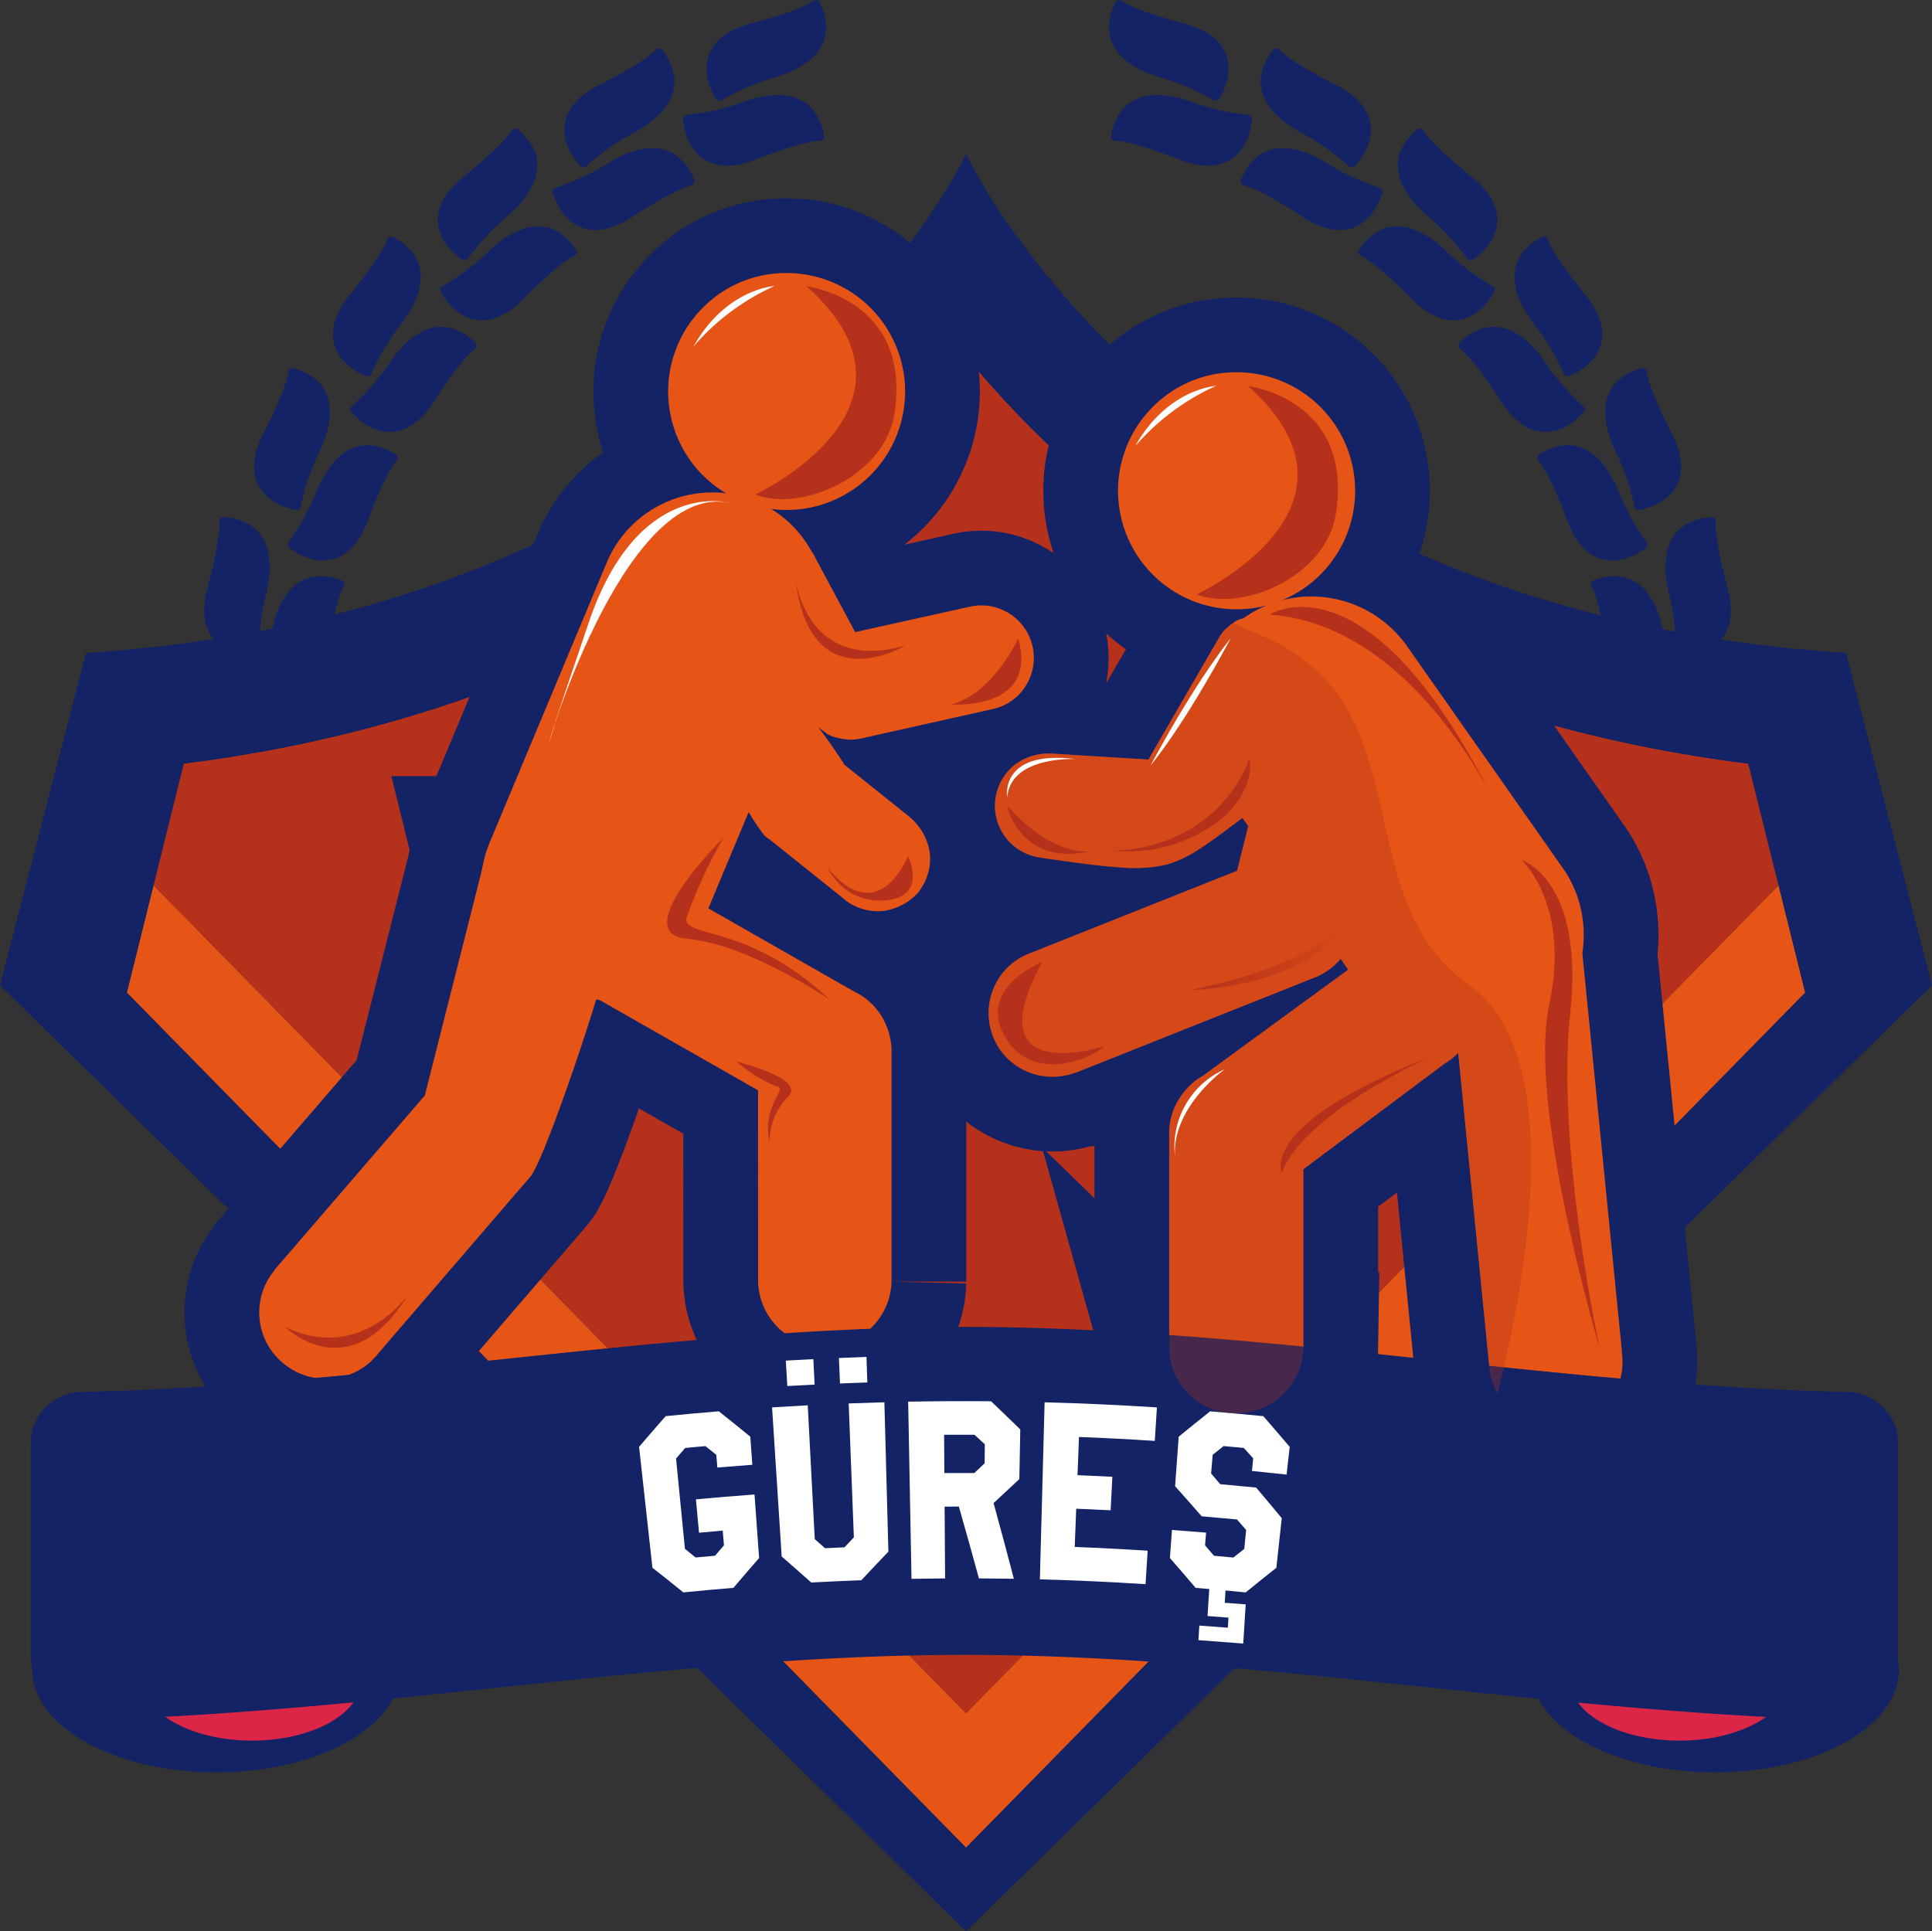 <svg xmlns="http://www.w3.org/2000/svg" xmlns:xlink="http://www.w3.org/1999/xlink" width="181" height="180.95" viewBox="0 0 181 180.95">
  <rect x="0" y="0" width="181" height="180.95" fill="#333333" stroke="none"/>
  <defs>
    <clipPath id="clip-path">
      <path id="Path_424" data-name="Path 424" d="M8377.567,2528.948v-.224L8373.9,2491.8a1.035,1.035,0,0,0-.037-.337,11.08,11.08,0,0,0-.075-3.845,10.613,10.613,0,0,0-1.759-4.145l-14.569-20.753a10.918,10.918,0,0,0-11.843-4.294,11.1,11.1,0,0,0-4.175-21.4,10.921,10.921,0,0,0-7.823,3.248,10.788,10.788,0,1,1,8.438,19.85,1.63,1.63,0,0,0-.689.237,6.085,6.085,0,0,0-.786.6,3.467,3.467,0,0,0-.6.672l-.075.108-6.7,11.574-9.093-.56,0,.005a5.2,5.2,0,0,0-3.369,1.008,4.894,4.894,0,0,0,2.335,8.732l.022,0,.15.037c2.471.337,5.015.747,7.486.9a13.639,13.639,0,0,0,4.268-.3,11.406,11.406,0,0,0,2.957-1.419c1.378-.892,2.719-1.931,4.059-2.933l.544.773-1.048,4.181-19.314,7.692a2.287,2.287,0,0,0-.449.186,5.844,5.844,0,0,0-3.031,3.1,5.949,5.949,0,0,0-.148,4.329,2.533,2.533,0,0,0,.187.485,5.843,5.843,0,0,0,3.106,3.024,6,6,0,0,0,4.343.15,2.107,2.107,0,0,0,.449-.15l21.935-8.737c.034,0,.071-.037.109-.037a6.08,6.08,0,0,0,2.245-1.494,2.1,2.1,0,0,0,.263-.3l.715,1.015-13.587,9.927a6.237,6.237,0,0,0-2.246,2.165,5.99,5.99,0,0,0-.936,3.247v20.05a6.228,6.228,0,0,0,1.834,4.405l0-.007a6.33,6.33,0,0,0,10.744-4.437V2511.7l13.177-9.857a6.262,6.262,0,0,0,1.319-1.062l2.948,29.775a1.875,1.875,0,0,0,.074.448,6.377,6.377,0,0,0,2.434,3.771,6.278,6.278,0,0,0,8.723-1.344A6.054,6.054,0,0,0,8377.567,2528.948Z" fill="none" clip-rule="evenodd"/>
    </clipPath>
    <linearGradient id="linear-gradient" y1="0.5" x2="1" y2="0.5" gradientUnits="objectBoundingBox">
      <stop offset="0" stop-color="#b5311b"/>
      <stop offset="1" stop-color="#b5311b" stop-opacity="0"/>
    </linearGradient>
  </defs>
  <g id="gures" transform="translate(-2524.152 300.674)">
    <g id="Group_3388" data-name="Group 3388" transform="translate(-5701.464 -2702.821)">
      <g id="Group_3095" data-name="Group 3095">
        <path id="Path_10858" data-name="Path 10858" d="M8320.519,2542.405a.388.388,0,0,1,.43-.339l.015,0a22.71,22.71,0,0,0,5.729-.12c3.285-.364,6.521.562,6.407,4.75a.382.382,0,0,1-.394.372.321.321,0,0,1-.055-.006c-.665-.119-2.318-.189-6.277.447C8321.793,2548.245,8320.15,2545.561,8320.519,2542.405Z" fill="#142266"/>
        <path id="Path_10859" data-name="Path 10859" d="M8316.938,2541.885a.386.386,0,0,0,.489.241l.011,0a22.689,22.689,0,0,1,5.632-1.056c3.291-.317,6.269-1.884,5.3-5.962a.384.384,0,0,0-.464-.282.4.4,0,0,0-.051.016c-.627.254-2.23.66-6.236.849C8316.993,2535.905,8315.934,2538.871,8316.938,2541.885Z" fill="#142266"/>
      </g>
      <g id="Group_3096" data-name="Group 3096">
        <path id="Path_10860" data-name="Path 10860" d="M8334.468,2540.045a.387.387,0,0,1,.35-.42h.016a22.787,22.787,0,0,0,5.579-1.308c3.138-1.039,6.5-.807,7.256,3.314a.384.384,0,0,1-.309.446.463.463,0,0,1-.055.006c-.675.021-2.307.3-6.048,1.741C8336.931,2545.487,8334.767,2543.207,8334.468,2540.045Z" fill="#142266"/>
        <path id="Path_10861" data-name="Path 10861" d="M8330.861,2540.278a.386.386,0,0,0,.528.137l.014-.008a22.76,22.76,0,0,1,5.289-2.2c3.152-.993,5.739-3.146,3.944-6.933a.382.382,0,0,0-.512-.181.449.449,0,0,0-.047.027c-.561.378-2.044,1.109-5.923,2.127C8329.671,2534.42,8329.252,2537.539,8330.861,2540.278Z" fill="#142266"/>
      </g>
      <g id="Group_3097" data-name="Group 3097">
        <path id="Path_10862" data-name="Path 10862" d="M8347.625,2534.835a.386.386,0,0,1,.254-.484l.015,0a22.768,22.768,0,0,0,5.186-2.439c2.854-1.669,6.186-2.14,7.786,1.733a.384.384,0,0,1-.21.5.458.458,0,0,1-.052.017c-.655.161-2.193.77-5.553,2.96C8351.172,2539.65,8348.572,2537.865,8347.625,2534.835Z" fill="#142266"/>
        <path id="Path_10863" data-name="Path 10863" d="M8344.144,2535.815a.388.388,0,0,0,.547.023l.011-.011a22.694,22.694,0,0,1,4.716-3.255c2.877-1.627,4.96-4.271,2.417-7.6a.383.383,0,0,0-.537-.071.517.517,0,0,0-.041.036c-.469.486-1.769,1.51-5.351,3.312C8341.763,2530.332,8342,2533.469,8344.144,2535.815Z" fill="#142266"/>
      </g>
      <g id="Group_3098" data-name="Group 3098">
        <path id="Path_10864" data-name="Path 10864" d="M8359.413,2527a.386.386,0,0,1,.147-.526l.015-.007a22.751,22.751,0,0,0,4.563-3.464c2.444-2.226,5.605-3.379,7.977.076a.381.381,0,0,1-.1.532.324.324,0,0,1-.048.028c-.607.294-1.985,1.21-4.815,4.05C8363.878,2530.977,8360.972,2529.771,8359.413,2527Z" fill="#142266"/>
        <path id="Path_10865" data-name="Path 10865" d="M8356.212,2528.685a.387.387,0,0,0,.539-.088l.008-.012a22.727,22.727,0,0,1,3.937-4.164c2.476-2.19,3.964-5.209.783-7.938a.381.381,0,0,0-.539.042.3.3,0,0,0-.033.045c-.358.573-1.417,1.844-4.546,4.352C8352.742,2523.817,8353.628,2526.837,8356.212,2528.685Z" fill="#142266"/>
      </g>
      <g id="Group_3099" data-name="Group 3099">
        <path id="Path_10866" data-name="Path 10866" d="M8369.312,2516.893a.387.387,0,0,1,.035-.545l.013-.01A22.746,22.746,0,0,0,8373.1,2512c1.929-2.685,4.781-4.47,7.818-1.584a.382.382,0,0,1,.012.543.3.3,0,0,1-.04.036c-.532.414-1.691,1.6-3.868,4.963C8374.506,2519.85,8371.412,2519.276,8369.312,2516.893Z" fill="#142266"/>
        <path id="Path_10867" data-name="Path 10867" d="M8366.531,2519.2a.385.385,0,0,0,.508-.2l.006-.014a22.785,22.785,0,0,1,2.984-4.891c1.967-2.657,2.795-5.919-.883-7.928a.383.383,0,0,0-.521.153c-.008.015-.016.031-.022.047-.23.635-1,2.1-3.542,5.2C8362.125,2515.162,8363.615,2517.932,8366.531,2519.2Z" fill="#142266"/>
      </g>
      <g id="Group_3100" data-name="Group 3100">
        <path id="Path_10868" data-name="Path 10868" d="M8376.894,2504.949a.387.387,0,0,1-.078-.541l.01-.012a22.743,22.743,0,0,0,2.761-5.021c1.327-3.028,3.746-5.367,7.318-3.175a.383.383,0,0,1,.126.526c-.011.016-.021.031-.033.046-.437.516-1.323,1.912-2.753,5.659C8382.59,2506.758,8379.444,2506.84,8376.894,2504.949Z" fill="#142266"/>
        <path id="Path_10869" data-name="Path 10869" d="M8374.655,2507.783a.388.388,0,0,0,.456-.3l0-.016a22.784,22.784,0,0,1,1.9-5.405c1.371-3.008,1.5-6.37-2.513-7.569a.381.381,0,0,0-.476.258.311.311,0,0,0-.013.054c-.094.668-.543,2.261-2.382,5.824C8369.5,2504.748,8371.543,2507.146,8374.655,2507.783Z" fill="#142266"/>
      </g>
      <g id="Group_3101" data-name="Group 3101">
        <path id="Path_10870" data-name="Path 10870" d="M8381.826,2491.681a.385.385,0,0,1-.189-.511l.007-.015a22.694,22.694,0,0,0,1.656-5.486c.669-3.237,2.548-6.029,6.5-4.626a.383.383,0,0,1,.231.49.376.376,0,0,1-.022.05c-.318.6-.9,2.146-1.516,6.108C8387.775,2492.272,8384.714,2493,8381.826,2491.681Z" fill="#142266"/>
        <path id="Path_10871" data-name="Path 10871" d="M8380.225,2494.923a.387.387,0,0,0,.384-.39v-.016a22.809,22.809,0,0,1,.736-5.682c.716-3.228.146-6.544-4.032-6.884a.384.384,0,0,0-.41.355.463.463,0,0,0,0,.052c.047.674-.062,2.325-1.119,6.193C8374.557,2493.023,8377.049,2494.947,8380.225,2494.923Z" fill="#142266"/>
      </g>
      <g id="Group_3102" data-name="Group 3102">
        <path id="Path_10872" data-name="Path 10872" d="M8383.893,2477.682a.387.387,0,0,1-.292-.462l0-.015a22.7,22.7,0,0,0,.479-5.71c-.019-3.306,1.239-6.427,5.394-5.877a.382.382,0,0,1,.329.43.349.349,0,0,1-.012.055c-.187.649-.43,2.286-.213,6.29C8389.834,2477.022,8386.993,2478.375,8383.893,2477.682Z" fill="#142266"/>
        <path id="Path_10873" data-name="Path 10873" d="M8383,2481.185a.387.387,0,0,0,.293-.461l0-.015a22.748,22.748,0,0,1-.461-5.711c.029-3.306-1.219-6.431-5.375-5.894a.382.382,0,0,0-.329.431.493.493,0,0,0,.01.053c.187.649.423,2.287.193,6.29C8377.062,2480.507,8379.9,2481.869,8383,2481.185Z" fill="#142266"/>
      </g>
      <g id="Group_3103" data-name="Group 3103">
        <path id="Path_10874" data-name="Path 10874" d="M8383,2463.56a.386.386,0,0,1-.38-.392v-.015a22.78,22.78,0,0,0-.718-5.685c-.706-3.229-.124-6.544,4.054-6.87a.383.383,0,0,1,.411.355.484.484,0,0,1,0,.053c-.049.674.054,2.325,1.1,6.2C8388.679,2461.679,8386.181,2463.594,8383,2463.56Z" fill="#142266"/>
        <path id="Path_10875" data-name="Path 10875" d="M8382.86,2467.172a.387.387,0,0,0,.19-.512l-.007-.014a22.754,22.754,0,0,1-1.639-5.49c-.658-3.24-2.529-6.037-6.483-4.648a.381.381,0,0,0-.232.488.507.507,0,0,0,.021.052c.317.6.889,2.149,1.5,6.113C8376.914,2467.747,8379.968,2468.486,8382.86,2467.172Z" fill="#142266"/>
      </g>
      <g id="Group_3104" data-name="Group 3104">
        <path id="Path_10876" data-name="Path 10876" d="M8379.2,2449.931a.387.387,0,0,1-.454-.3l0-.016a22.749,22.749,0,0,0-1.884-5.411c-1.362-3.012-1.482-6.375,2.536-7.562a.384.384,0,0,1,.477.259.347.347,0,0,1,.011.055c.092.669.536,2.263,2.364,5.833C8384.362,2446.912,8382.312,2449.3,8379.2,2449.931Z" fill="#142266"/>
        <path id="Path_10877" data-name="Path 10877" d="M8379.808,2453.494a.386.386,0,0,0,.082-.54l-.011-.013a22.821,22.821,0,0,1-2.744-5.03c-1.317-3.032-3.729-5.379-7.307-3.2a.384.384,0,0,0-.125.528.45.45,0,0,0,.031.044c.434.517,1.316,1.917,2.733,5.668C8374.106,2455.29,8377.252,2455.38,8379.808,2453.494Z" fill="#142266"/>
      </g>
      <g id="Group_3105" data-name="Group 3105">
        <path id="Path_10878" data-name="Path 10878" d="M8372.642,2437.39a.386.386,0,0,1-.507-.2l-.006-.014a22.718,22.718,0,0,0-2.968-4.9c-1.958-2.663-2.775-5.928.91-7.925a.384.384,0,0,1,.52.156.338.338,0,0,1,.022.05c.229.635,1,2.1,3.523,5.214C8377.06,2433.364,8375.557,2436.129,8372.642,2437.39Z" fill="#142266"/>
        <path id="Path_10879" data-name="Path 10879" d="M8373.979,2440.749a.385.385,0,0,0-.033-.545l-.013-.01a22.779,22.779,0,0,1-3.729-4.35c-1.919-2.692-4.767-4.487-7.813-1.609a.385.385,0,0,0-.013.542.469.469,0,0,0,.039.037c.532.416,1.687,1.6,3.853,4.976C8368.775,2443.691,8371.871,2443.126,8373.979,2440.749Z" fill="#142266"/>
      </g>
      <g id="Group_3106" data-name="Group 3106">
        <path id="Path_10880" data-name="Path 10880" d="M8363.621,2426.486a.387.387,0,0,1-.538-.093l-.009-.013a22.759,22.759,0,0,0-3.922-4.177c-2.47-2.2-3.947-5.222-.759-7.94a.384.384,0,0,1,.541.045.25.25,0,0,1,.032.043c.356.574,1.411,1.849,4.531,4.367C8367.106,2421.63,8366.211,2424.646,8363.621,2426.486Z" fill="#142266"/>
        <path id="Path_10881" data-name="Path 10881" d="M8365.628,2429.5a.386.386,0,0,0-.146-.526l-.015-.007a22.792,22.792,0,0,1-4.553-3.479c-2.437-2.234-5.594-3.4-7.976.05a.383.383,0,0,0,.1.532c.016.011.032.02.048.029.608.3,1.983,1.216,4.8,4.066C8361.15,2433.453,8364.06,2432.256,8365.628,2429.5Z" fill="#142266"/>
      </g>
      <g id="Group_3107" data-name="Group 3107">
        <path id="Path_10882" data-name="Path 10882" d="M8352.532,2417.7a.386.386,0,0,1-.545.022l-.013-.011a22.745,22.745,0,0,0-4.7-3.271c-2.872-1.637-4.946-4.287-2.393-7.609a.384.384,0,0,1,.538-.069.285.285,0,0,1,.04.037c.468.487,1.764,1.516,5.34,3.329C8354.931,2412.223,8354.682,2415.359,8352.532,2417.7Z" fill="#142266"/>
        <path id="Path_10883" data-name="Path 10883" d="M8355.12,2420.222a.386.386,0,0,0-.251-.485l-.018,0a22.843,22.843,0,0,1-5.177-2.456c-2.848-1.678-6.178-2.16-7.792,1.708a.382.382,0,0,0,.208.5.541.541,0,0,0,.052.018c.655.163,2.192.777,5.544,2.978C8351.562,2425.026,8354.161,2423.25,8355.12,2420.222Z" fill="#142266"/>
      </g>
      <g id="Group_3108" data-name="Group 3108">
        <path id="Path_10884" data-name="Path 10884" d="M8339.855,2411.405a.387.387,0,0,1-.529.134l-.015-.008a22.644,22.644,0,0,0-5.281-2.221c-3.15-1-5.729-3.165-3.922-6.946a.384.384,0,0,1,.513-.179.353.353,0,0,1,.046.027c.559.379,2.041,1.116,5.916,2.146C8341.064,2405.551,8341.473,2408.671,8339.855,2411.405Z" fill="#142266"/>
        <path id="Path_10885" data-name="Path 10885" d="M8342.908,2413.337a.385.385,0,0,0-.348-.421h-.016a22.8,22.8,0,0,1-5.574-1.326c-3.135-1.05-6.493-.829-7.266,3.29a.385.385,0,0,0,.309.447.425.425,0,0,0,.054.006c.675.024,2.306.3,6.042,1.76C8340.431,2418.776,8342.608,2416.5,8342.908,2413.337Z" fill="#142266"/>
      </g>
      <g id="Group_3109" data-name="Group 3109">
        <path id="Path_10886" data-name="Path 10886" d="M8312.011,2542.405a.385.385,0,0,0-.428-.339l-.016,0a22.71,22.71,0,0,1-5.729-.12c-3.286-.364-6.521.562-6.408,4.75a.385.385,0,0,0,.4.372.309.309,0,0,0,.054-.006c.665-.119,2.318-.189,6.277.447C8310.734,2548.245,8312.377,2545.561,8312.011,2542.405Z" fill="#142266"/>
        <path id="Path_10887" data-name="Path 10887" d="M8315.588,2541.885a.386.386,0,0,1-.489.241l-.011,0a22.681,22.681,0,0,0-5.632-1.056c-3.291-.317-6.27-1.884-5.3-5.962a.384.384,0,0,1,.464-.282.353.353,0,0,1,.051.016c.626.254,2.23.66,6.236.849C8315.537,2535.905,8316.592,2538.871,8315.588,2541.885Z" fill="#142266"/>
      </g>
      <g id="Group_3110" data-name="Group 3110">
        <path id="Path_10888" data-name="Path 10888" d="M8298.058,2540.045a.384.384,0,0,0-.349-.42h-.016a22.8,22.8,0,0,1-5.579-1.308c-3.139-1.039-6.5-.807-7.256,3.314a.385.385,0,0,0,.31.446.431.431,0,0,0,.053.006c.676.021,2.307.3,6.047,1.741C8295.595,2545.487,8297.76,2543.207,8298.058,2540.045Z" fill="#142266"/>
        <path id="Path_10889" data-name="Path 10889" d="M8301.666,2540.278a.386.386,0,0,1-.528.137l-.014-.008a22.742,22.742,0,0,0-5.289-2.2c-3.153-.993-5.74-3.146-3.945-6.933a.385.385,0,0,1,.514-.181c.016.008.03.017.046.027.56.378,2.044,1.109,5.923,2.127C8302.855,2534.42,8303.274,2537.539,8301.666,2540.278Z" fill="#142266"/>
      </g>
      <g id="Group_3111" data-name="Group 3111">
        <path id="Path_10890" data-name="Path 10890" d="M8284.9,2534.835a.387.387,0,0,0-.253-.484l-.017,0a22.8,22.8,0,0,1-5.185-2.439c-2.854-1.669-6.187-2.14-7.786,1.733a.384.384,0,0,0,.211.5.426.426,0,0,0,.05.017c.656.161,2.194.77,5.553,2.96C8281.358,2539.65,8283.952,2537.865,8284.9,2534.835Z" fill="#142266"/>
        <path id="Path_10891" data-name="Path 10891" d="M8288.381,2535.815a.386.386,0,0,1-.545.023l-.012-.011a22.694,22.694,0,0,0-4.716-3.255c-2.877-1.627-4.96-4.271-2.417-7.6a.382.382,0,0,1,.536-.071.258.258,0,0,1,.041.036c.47.486,1.77,1.51,5.352,3.312C8290.766,2530.332,8290.524,2533.469,8288.381,2535.815Z" fill="#142266"/>
      </g>
      <g id="Group_3112" data-name="Group 3112">
        <path id="Path_10892" data-name="Path 10892" d="M8273.116,2527a.386.386,0,0,0-.148-.526l-.014-.007a22.813,22.813,0,0,1-4.564-3.464c-2.443-2.226-5.6-3.379-7.976.076a.383.383,0,0,0,.1.532c.016.01.031.02.047.028.608.294,1.986,1.21,4.817,4.05C8268.65,2530.977,8271.56,2529.771,8273.116,2527Z" fill="#142266"/>
        <path id="Path_10893" data-name="Path 10893" d="M8276.316,2528.685a.385.385,0,0,1-.538-.088l-.01-.012a22.655,22.655,0,0,0-3.936-4.164c-2.476-2.19-3.964-5.209-.784-7.938a.383.383,0,0,1,.573.087c.358.573,1.417,1.844,4.546,4.352C8279.785,2523.817,8278.9,2526.837,8276.316,2528.685Z" fill="#142266"/>
      </g>
      <g id="Group_3113" data-name="Group 3113">
        <path id="Path_10894" data-name="Path 10894" d="M8263.212,2516.893a.386.386,0,0,0-.035-.545l-.013-.01a22.855,22.855,0,0,1-3.744-4.338c-1.928-2.685-4.781-4.47-7.818-1.584a.385.385,0,0,0-.011.543.366.366,0,0,0,.039.036c.534.414,1.692,1.6,3.869,4.963C8258.02,2519.85,8261.112,2519.276,8263.212,2516.893Z" fill="#142266"/>
        <path id="Path_10895" data-name="Path 10895" d="M8266,2519.2a.386.386,0,0,1-.508-.2l-.006-.014a22.707,22.707,0,0,0-2.984-4.891c-1.967-2.657-2.794-5.919.884-7.928a.384.384,0,0,1,.521.153.4.4,0,0,1,.021.047c.231.635,1,2.1,3.541,5.2C8270.4,2515.162,8268.907,2517.932,8266,2519.2Z" fill="#142266"/>
      </g>
      <g id="Group_3114" data-name="Group 3114">
        <path id="Path_10896" data-name="Path 10896" d="M8255.632,2504.949a.387.387,0,0,0,.079-.541l-.01-.012a22.743,22.743,0,0,1-2.761-5.021c-1.328-3.028-3.746-5.367-7.318-3.175a.382.382,0,0,0-.125.526.355.355,0,0,0,.032.046c.436.516,1.322,1.912,2.753,5.659C8249.932,2506.758,8253.083,2506.84,8255.632,2504.949Z" fill="#142266"/>
        <path id="Path_10897" data-name="Path 10897" d="M8257.872,2507.783a.387.387,0,0,1-.455-.3l0-.016a22.7,22.7,0,0,0-1.9-5.405c-1.371-3.008-1.5-6.37,2.514-7.569a.381.381,0,0,1,.476.258.241.241,0,0,1,.012.054c.095.668.544,2.261,2.384,5.824C8263.022,2504.748,8260.988,2507.146,8257.872,2507.783Z" fill="#142266"/>
      </g>
      <g id="Group_3115" data-name="Group 3115">
        <path id="Path_10898" data-name="Path 10898" d="M8250.7,2491.681a.385.385,0,0,0,.189-.511l-.008-.015a22.826,22.826,0,0,1-1.656-5.486c-.669-3.237-2.548-6.029-6.5-4.626a.383.383,0,0,0-.231.489c.006.017.014.034.021.051.319.6.9,2.146,1.517,6.108C8244.752,2492.272,8247.815,2493,8250.7,2491.681Z" fill="#142266"/>
        <path id="Path_10899" data-name="Path 10899" d="M8252.3,2494.923a.386.386,0,0,1-.382-.39v-.016a22.718,22.718,0,0,0-.736-5.682c-.716-3.228-.146-6.544,4.031-6.884a.384.384,0,0,1,.412.352.258.258,0,0,1,0,.055c-.047.674.063,2.325,1.12,6.193C8257.97,2493.023,8255.478,2494.947,8252.3,2494.923Z" fill="#142266"/>
      </g>
      <g id="Group_3116" data-name="Group 3116">
        <path id="Path_10900" data-name="Path 10900" d="M8248.633,2477.682a.387.387,0,0,0,.292-.462l0-.015a22.792,22.792,0,0,1-.479-5.71c.019-3.306-1.239-6.427-5.395-5.877a.384.384,0,0,0-.328.43.265.265,0,0,0,.012.055c.188.649.43,2.286.213,6.29C8242.692,2477.022,8245.533,2478.375,8248.633,2477.682Z" fill="#142266"/>
        <path id="Path_10901" data-name="Path 10901" d="M8249.526,2481.185a.385.385,0,0,1-.292-.461l0-.015a22.794,22.794,0,0,0,.462-5.711c-.03-3.306,1.219-6.431,5.375-5.894a.384.384,0,0,1,.329.431.334.334,0,0,1-.011.053c-.187.649-.423,2.287-.192,6.29C8255.465,2480.507,8252.628,2481.869,8249.526,2481.185Z" fill="#142266"/>
      </g>
      <g id="Group_3117" data-name="Group 3117">
        <path id="Path_10902" data-name="Path 10902" d="M8249.52,2463.56a.387.387,0,0,0,.382-.392v-.015a22.78,22.78,0,0,1,.718-5.685c.707-3.229.124-6.544-4.054-6.87a.382.382,0,0,0-.41.353.345.345,0,0,0,0,.055c.049.674-.056,2.325-1.1,6.2C8243.849,2461.679,8246.347,2463.594,8249.52,2463.56Z" fill="#142266"/>
        <path id="Path_10903" data-name="Path 10903" d="M8249.668,2467.172a.387.387,0,0,1-.191-.512l.008-.014a22.754,22.754,0,0,0,1.639-5.49c.66-3.24,2.53-6.037,6.483-4.648a.382.382,0,0,1,.233.488.507.507,0,0,1-.021.052c-.317.6-.89,2.149-1.5,6.113C8255.618,2467.747,8252.56,2468.486,8249.668,2467.172Z" fill="#142266"/>
      </g>
      <g id="Group_3118" data-name="Group 3118">
        <path id="Path_10904" data-name="Path 10904" d="M8253.328,2449.931a.388.388,0,0,0,.455-.3l0-.016a22.792,22.792,0,0,1,1.884-5.411c1.362-3.012,1.482-6.375-2.537-7.562a.382.382,0,0,0-.475.259c0,.018-.009.036-.013.055-.092.669-.535,2.263-2.363,5.833C8248.169,2446.912,8250.214,2449.3,8253.328,2449.931Z" fill="#142266"/>
        <path id="Path_10905" data-name="Path 10905" d="M8252.718,2453.494a.386.386,0,0,1-.081-.54l.011-.013a22.777,22.777,0,0,0,2.743-5.03c1.318-3.032,3.729-5.379,7.308-3.2a.383.383,0,0,1,.127.526.5.5,0,0,1-.033.046c-.434.517-1.316,1.917-2.734,5.668C8258.42,2455.29,8255.274,2455.38,8252.718,2453.494Z" fill="#142266"/>
      </g>
      <g id="Group_3119" data-name="Group 3119">
        <path id="Path_10906" data-name="Path 10906" d="M8259.885,2437.39a.386.386,0,0,0,.507-.2l.007-.014a22.679,22.679,0,0,1,2.968-4.9c1.958-2.663,2.774-5.928-.91-7.925a.38.38,0,0,0-.518.156.234.234,0,0,0-.023.05c-.229.635-1,2.1-3.525,5.214C8255.466,2433.364,8256.969,2436.129,8259.885,2437.39Z" fill="#142266"/>
        <path id="Path_10907" data-name="Path 10907" d="M8258.547,2440.749a.387.387,0,0,1,.034-.545l.012-.01a22.784,22.784,0,0,0,3.73-4.35c1.919-2.692,4.766-4.487,7.813-1.609a.383.383,0,0,1,.014.542c-.013.013-.026.025-.04.037-.532.416-1.687,1.6-3.854,4.976C8263.751,2443.691,8260.655,2443.126,8258.547,2440.749Z" fill="#142266"/>
      </g>
      <g id="Group_3120" data-name="Group 3120">
        <path id="Path_10908" data-name="Path 10908" d="M8268.906,2426.486a.387.387,0,0,0,.538-.093l.009-.013a22.792,22.792,0,0,1,3.922-4.177c2.469-2.2,3.947-5.222.758-7.94a.384.384,0,0,0-.541.045c-.011.014-.021.028-.031.043-.355.574-1.411,1.849-4.531,4.367C8265.421,2421.63,8266.316,2424.646,8268.906,2426.486Z" fill="#142266"/>
        <path id="Path_10909" data-name="Path 10909" d="M8266.9,2429.5a.386.386,0,0,1,.146-.526l.013-.007a22.807,22.807,0,0,0,4.554-3.479c2.437-2.234,5.594-3.4,7.976.05a.383.383,0,0,1-.1.533.363.363,0,0,1-.047.028c-.607.3-1.983,1.216-4.8,4.066C8271.378,2433.453,8268.467,2432.256,8266.9,2429.5Z" fill="#142266"/>
      </g>
      <g id="Group_3121" data-name="Group 3121">
        <path id="Path_10910" data-name="Path 10910" d="M8280,2417.7a.388.388,0,0,0,.546.022l.011-.011a22.752,22.752,0,0,1,4.7-3.271c2.872-1.637,4.946-4.287,2.392-7.609a.382.382,0,0,0-.538-.067.263.263,0,0,0-.039.035c-.469.487-1.765,1.516-5.341,3.329C8277.6,2412.223,8277.845,2415.359,8280,2417.7Z" fill="#142266"/>
        <path id="Path_10911" data-name="Path 10911" d="M8277.408,2420.222a.386.386,0,0,1,.252-.485l.016,0a22.764,22.764,0,0,0,5.177-2.456c2.849-1.678,6.18-2.16,7.792,1.708a.382.382,0,0,1-.206.5.494.494,0,0,1-.054.018c-.654.163-2.191.777-5.544,2.978C8280.965,2425.026,8278.367,2423.25,8277.408,2420.222Z" fill="#142266"/>
      </g>
      <g id="Group_3122" data-name="Group 3122">
        <path id="Path_10912" data-name="Path 10912" d="M8292.672,2411.405a.387.387,0,0,0,.529.134l.014-.008a22.687,22.687,0,0,1,5.282-2.221c3.15-1,5.729-3.165,3.922-6.946a.384.384,0,0,0-.513-.179.353.353,0,0,0-.046.027c-.56.379-2.041,1.116-5.916,2.146C8291.463,2405.551,8291.054,2408.671,8292.672,2411.405Z" fill="#142266"/>
        <path id="Path_10913" data-name="Path 10913" d="M8289.615,2413.337a.386.386,0,0,1,.348-.421h.016a22.783,22.783,0,0,0,5.574-1.326c3.136-1.05,6.493-.829,7.267,3.29a.382.382,0,0,1-.307.446.321.321,0,0,1-.056.007c-.675.024-2.3.3-6.042,1.76C8292.1,2418.776,8289.923,2416.5,8289.615,2413.337Z" fill="#142266"/>
      </g>
    </g>
    <g id="Group_3389" data-name="Group 3389" transform="translate(-5701.464 -2702.821)">
      <g id="Group_3124" data-name="Group 3124">
        <path id="Path_10914" data-name="Path 10914" d="M8316.118,2562.664,8240,2485.091l-2.5,10.058,78.621,80.121,78.62-80.121-2.5-10.058Z" fill="#e65416"/>
        <path id="Path_10915" data-name="Path 10915" d="M8392.238,2485.09l-2.833-11.4c-31.187-3.9-51.662-17.144-63.631-28.04a99.033,99.033,0,0,1-9.656-10.114,99.351,99.351,0,0,1-9.656,10.114c-11.97,10.9-32.444,24.144-63.632,28.04l-2.833,11.4,76.121,77.573Z" fill="#b5311b"/>
      </g>
      <path id="Path_10916" data-name="Path 10916" d="M8398.56,2463.321c-62.609-4.005-82.443-46.74-82.443-46.74s-19.835,42.735-82.444,46.74l-8.056,31.144,90.5,88.632,90.5-88.632Zm-161.065,31.828,5.334-21.457c31.188-3.9,51.662-17.144,63.632-28.04a99.164,99.164,0,0,0,9.656-10.114,99.27,99.27,0,0,0,9.656,10.114c11.97,10.9,32.443,24.144,63.632,28.04l5.334,21.457-78.621,80.121Z" fill="#142266"/>
    </g>
    <g id="Group_941" data-name="Group 941" transform="translate(-5701.464 -2702.821)">
      <g id="Group_76" data-name="Group 76">
        <g id="Group_898" data-name="Group 898">
          <path id="Path_7335" data-name="Path 7335" d="M8296.633,2504.306l-16.245-9.26a2.645,2.645,0,0,1,1.31-5.04h0a5.389,5.389,0,0,0,2.958-.635,5.794,5.794,0,0,0,2.133-1.9c0-.036.038-.036.038-.074a2.686,2.686,0,0,1,3.631-1.008h0l15.31,8.737.226.108h0a6.014,6.014,0,0,1,2.321,2.315,6.413,6.413,0,0,1,.823,2.875v21.805a6.252,6.252,0,0,1-12.5,0Z" fill="none" stroke="#142266" stroke-width="14"/>
        </g>
        <g id="Group_899" data-name="Group 899">
          <path id="Path_7336" data-name="Path 7336" d="M8301.687,2453.827l-2.732,14,4.229,3.139a1.13,1.13,0,0,1,.3.149c.037,0,.073.038.148.038a7.156,7.156,0,0,0,1.5.3,6.08,6.08,0,0,0,1.647-.224l11.865-2.651a4.819,4.819,0,0,0,3.07-2.165,4.918,4.918,0,0,0-5.2-7.43l-10.781,2.39Z" fill="none" stroke="#142266" stroke-width="14"/>
        </g>
        <g id="Group_900" data-name="Group 900">
          <path id="Path_7337" data-name="Path 7337" d="M8265.413,2504.792l5.652-22.327c.037-.187.108-.411.149-.6a7.668,7.668,0,0,0,.449,1.307,11.922,11.922,0,0,0,6.438,6.494,30.132,30.132,0,0,0,4.791.9c-1.082,5.077-5.726,18.482-7.186,21.169a3.273,3.273,0,0,1-.412.672h0L8261,2529.02a.678.678,0,0,1-.149.186h0a6.212,6.212,0,0,1-4.268,2.128,6.322,6.322,0,0,1-4.53-1.531,6.169,6.169,0,0,1-.786-8.55c.038-.075.108-.15.15-.224h0Z" fill="none" stroke="#142266" stroke-width="14"/>
        </g>
        <g id="Group_901" data-name="Group 901">
          <path id="Path_7338" data-name="Path 7338" d="M8299.29,2427.729a11.1,11.1,0,1,1-7.823,3.247A10.922,10.922,0,0,1,8299.29,2427.729Z" fill="none" stroke="#142266" stroke-width="14"/>
        </g>
        <g id="Group_902" data-name="Group 902">
          <path id="Path_7339" data-name="Path 7339" d="M8299.216,2466.595a1.518,1.518,0,0,0-.6-.3l-.149-.038a1.352,1.352,0,0,0-1.609.784c0,.038-.038.075-.038.149l-2.808,6.757a1.584,1.584,0,0,0,.149,1.158l.449.9a22.327,22.327,0,0,0,2.621,4.437l.336.261c.038,0,.038.037.074.037l7,5.6c.074.075.188.15.263.224a5.039,5.039,0,0,0,3.48.933,5.422,5.422,0,0,0,3.22-1.679.688.688,0,0,0,.187-.262,5.006,5.006,0,0,0,.936-3.473,5.394,5.394,0,0,0-1.684-3.211c-.075-.075-.187-.149-.262-.224l-6.062-4.853-.108-.187c-.823-1.269-1.685-2.5-2.62-3.7a38.135,38.135,0,0,0-2.733-3.247Z" fill="none" stroke="#142266" stroke-width="14"/>
        </g>
        <g id="Group_75" data-name="Group 75">
          <g id="Group_903" data-name="Group 903">
            <path id="Path_7340" data-name="Path 7340" d="M8336.986,2532.794a6.228,6.228,0,0,1-1.834-4.405v-20.05a5.99,5.99,0,0,1,.936-3.247,6.237,6.237,0,0,1,2.246-2.165l15.534-11.35c.075-.037.107-.108.187-.149a2.655,2.655,0,0,1,3.7.628l0,.006-2.171,1.531,2.171-1.531.638.933a6.374,6.374,0,0,0,1.422,1.419,4.811,4.811,0,0,0,1.722.784l.449.108a2.647,2.647,0,0,1,1.545,3.409l-.01.026h0a6.981,6.981,0,0,1-1.082,1.83,6.318,6.318,0,0,1-1.535,1.269l-13.177,9.857v16.653a6.329,6.329,0,0,1-10.743,4.437Z" fill="none" stroke="#142266" stroke-width="14"/>
          </g>
          <g id="Group_904" data-name="Group 904">
            <path id="Path_7341" data-name="Path 7341" d="M8358.921,2499.9a10.822,10.822,0,0,1-4.871-3.883l-2.844-4.033a2.153,2.153,0,0,1-.262.3,6.092,6.092,0,0,1-2.246,1.494c-.038,0-.075.037-.109.037h0l-21.935,8.737a2.107,2.107,0,0,1-.449.15,6,6,0,0,1-4.343-.15,5.84,5.84,0,0,1-3.106-3.024,2.533,2.533,0,0,1-.187-.485,5.949,5.949,0,0,1,.148-4.329,5.847,5.847,0,0,1,3.031-3.1,2.263,2.263,0,0,1,.449-.186l19.314-7.692,1.048-4.181-3.069-4.368a10.716,10.716,0,0,1-1.8-8.14,10.955,10.955,0,0,1,19.764-4.329l14.569,20.753a10.613,10.613,0,0,1,1.759,4.145,11.08,11.08,0,0,1,.075,3.845,1.063,1.063,0,0,1,.038.337h0l3.668,36.925v.075h0v.149h0a6.054,6.054,0,0,1-1.16,4.48,6.278,6.278,0,0,1-8.723,1.344,6.371,6.371,0,0,1-2.433-3.771,1.828,1.828,0,0,1-.075-.448h0l-2.957-29.873A12.514,12.514,0,0,1,8358.921,2499.9Z" fill="none" stroke="#142266" stroke-width="14"/>
          </g>
          <g id="Group_905" data-name="Group 905">
            <path id="Path_7342" data-name="Path 7342" d="M8341.44,2437.025a11.106,11.106,0,1,1-7.823,3.248A10.921,10.921,0,0,1,8341.44,2437.025Z" fill="none" stroke="#142266" stroke-width="14"/>
          </g>
          <g id="Group_906" data-name="Group 906">
            <path id="Path_7343" data-name="Path 7343" d="M8324.108,2472.757a5.2,5.2,0,0,0-3.369,1.008,4.894,4.894,0,0,0,2.335,8.732l.022,0,.15.037c2.471.337,5.015.747,7.486.9a13.639,13.639,0,0,0,4.268-.3,11.391,11.391,0,0,0,2.957-1.419c1.386-.9,2.733-1.942,4.081-2.95.336-.262,2.657-8.028,3-8.289l-1.61-2.128,2.134-1.605.637.859-1.46-2.091a6.187,6.187,0,0,1-.937-1.942,6.828,6.828,0,0,1-.3-2.128v-.152a1.364,1.364,0,0,0-1.31-1.19,1.644,1.644,0,0,0-.823.26,6.085,6.085,0,0,0-.786.6,3.467,3.467,0,0,0-.6.672l-.075.108-6.7,11.574-9.091-.56Z" fill="none" stroke="#142266" stroke-width="14"/>
          </g>
        </g>
        <g id="Group_907" data-name="Group 907">
          <path id="Path_7344" data-name="Path 7344" d="M8296.408,2449.085h0a10.648,10.648,0,0,1,5.727,13.889l-11.006,26.323a10.7,10.7,0,0,1-13.924,5.712h0a10.648,10.648,0,0,1-5.728-13.889l11.006-26.322A10.723,10.723,0,0,1,8296.408,2449.085Z" fill="none" stroke="#142266" stroke-width="14"/>
        </g>
      </g>
      <g id="Group_78" data-name="Group 78">
        <g id="Group_898-2" data-name="Group 898">
          <path id="Path_7335-2" data-name="Path 7335" d="M8296.633,2504.306l-16.245-9.26a2.645,2.645,0,0,1,1.31-5.04h0a5.389,5.389,0,0,0,2.958-.635,5.794,5.794,0,0,0,2.133-1.9c0-.036.038-.036.038-.074a2.686,2.686,0,0,1,3.631-1.008h0l15.31,8.737.226.108h0a6.014,6.014,0,0,1,2.321,2.315,6.413,6.413,0,0,1,.823,2.875v21.805a6.252,6.252,0,0,1-12.5,0Z" fill="#e65416"/>
        </g>
        <g id="Group_899-2" data-name="Group 899">
          <path id="Path_7336-2" data-name="Path 7336" d="M8301.687,2453.827l-2.732,14,4.229,3.139a1.13,1.13,0,0,1,.3.149c.037,0,.073.038.148.038a7.156,7.156,0,0,0,1.5.3,6.08,6.08,0,0,0,1.647-.224l11.865-2.651a4.819,4.819,0,0,0,3.07-2.165,4.918,4.918,0,0,0-5.2-7.43l-10.781,2.39Z" fill="#e65416" fill-rule="evenodd"/>
        </g>
        <g id="Group_900-2" data-name="Group 900">
          <path id="Path_7337-2" data-name="Path 7337" d="M8265.413,2504.792l5.652-22.327c.037-.187.108-.411.149-.6a7.668,7.668,0,0,0,.449,1.307,11.922,11.922,0,0,0,6.438,6.494,30.132,30.132,0,0,0,4.791.9c-1.082,5.077-5.726,18.482-7.186,21.169a3.273,3.273,0,0,1-.412.672h0L8261,2529.02a.678.678,0,0,1-.149.186h0a6.212,6.212,0,0,1-4.268,2.128,6.322,6.322,0,0,1-4.53-1.531,6.169,6.169,0,0,1-.786-8.55c.038-.075.108-.15.15-.224h0Z" fill="#e65416"/>
        </g>
        <g id="Group_901-2" data-name="Group 901">
          <path id="Path_7338-2" data-name="Path 7338" d="M8299.29,2427.729a11.1,11.1,0,1,1-7.823,3.247A10.922,10.922,0,0,1,8299.29,2427.729Z" fill="#e65416"/>
        </g>
        <g id="Group_902-2" data-name="Group 902">
          <path id="Path_7339-2" data-name="Path 7339" d="M8299.216,2466.595a1.518,1.518,0,0,0-.6-.3l-.149-.038a1.352,1.352,0,0,0-1.609.784c0,.038-.038.075-.038.149l-2.808,6.757a1.584,1.584,0,0,0,.149,1.158l.449.9a22.327,22.327,0,0,0,2.621,4.437l.336.261c.038,0,.038.037.074.037l7,5.6c.074.075.188.15.263.224a5.039,5.039,0,0,0,3.48.933,5.422,5.422,0,0,0,3.22-1.679.688.688,0,0,0,.187-.262,5.006,5.006,0,0,0,.936-3.473,5.394,5.394,0,0,0-1.684-3.211c-.075-.075-.187-.149-.262-.224l-6.062-4.853-.108-.187c-.823-1.269-1.685-2.5-2.62-3.7a38.135,38.135,0,0,0-2.733-3.247Z" fill="#e65416" fill-rule="evenodd"/>
        </g>
        <g id="Group_77" data-name="Group 77">
          <g id="Group_903-2" data-name="Group 903">
            <path id="Path_7340-2" data-name="Path 7340" d="M8336.986,2532.794a6.228,6.228,0,0,1-1.834-4.405v-20.05a5.99,5.99,0,0,1,.936-3.247,6.237,6.237,0,0,1,2.246-2.165l15.534-11.35c.075-.037.107-.108.187-.149a2.655,2.655,0,0,1,3.7.628l0,.006-2.171,1.531,2.171-1.531.638.933a6.374,6.374,0,0,0,1.422,1.419,4.811,4.811,0,0,0,1.722.784l.449.108a2.647,2.647,0,0,1,1.545,3.409l-.01.026h0a6.981,6.981,0,0,1-1.082,1.83,6.318,6.318,0,0,1-1.535,1.269l-13.177,9.857v16.653a6.329,6.329,0,0,1-10.743,4.437Z" fill="#e65416"/>
          </g>
          <g id="Group_904-2" data-name="Group 904">
            <path id="Path_7341-2" data-name="Path 7341" d="M8358.921,2499.9a10.822,10.822,0,0,1-4.871-3.883l-2.844-4.033a2.153,2.153,0,0,1-.262.3,6.092,6.092,0,0,1-2.246,1.494c-.038,0-.075.037-.109.037h0l-21.935,8.737a2.107,2.107,0,0,1-.449.15,6,6,0,0,1-4.343-.15,5.84,5.84,0,0,1-3.106-3.024,2.533,2.533,0,0,1-.187-.485,5.949,5.949,0,0,1,.148-4.329,5.847,5.847,0,0,1,3.031-3.1,2.263,2.263,0,0,1,.449-.186l19.314-7.692,1.048-4.181-3.069-4.368a10.716,10.716,0,0,1-1.8-8.14,10.955,10.955,0,0,1,19.764-4.329l14.569,20.753a10.613,10.613,0,0,1,1.759,4.145,11.08,11.08,0,0,1,.075,3.845,1.063,1.063,0,0,1,.038.337h0l3.668,36.925v.075h0v.149h0a6.054,6.054,0,0,1-1.16,4.48,6.278,6.278,0,0,1-8.723,1.344,6.371,6.371,0,0,1-2.433-3.771,1.828,1.828,0,0,1-.075-.448h0l-2.957-29.873A12.514,12.514,0,0,1,8358.921,2499.9Z" fill="#e65416"/>
          </g>
          <g id="Group_905-2" data-name="Group 905">
            <path id="Path_7342-2" data-name="Path 7342" d="M8341.44,2437.025a11.106,11.106,0,1,1-7.823,3.248A10.921,10.921,0,0,1,8341.44,2437.025Z" fill="#e65416"/>
          </g>
          <g id="Group_906-2" data-name="Group 906">
            <path id="Path_7343-2" data-name="Path 7343" d="M8324.108,2472.757a5.2,5.2,0,0,0-3.369,1.008,4.894,4.894,0,0,0,2.335,8.732l.022,0,.15.037c2.471.337,5.015.747,7.486.9a13.639,13.639,0,0,0,4.268-.3,11.391,11.391,0,0,0,2.957-1.419c1.386-.9,2.733-1.942,4.081-2.95.336-.262,2.657-8.028,3-8.289l-1.61-2.128,2.134-1.605.637.859-1.46-2.091a6.187,6.187,0,0,1-.937-1.942,6.828,6.828,0,0,1-.3-2.128v-.152a1.364,1.364,0,0,0-1.31-1.19,1.644,1.644,0,0,0-.823.26,6.085,6.085,0,0,0-.786.6,3.467,3.467,0,0,0-.6.672l-.075.108-6.7,11.574-9.091-.56Z" fill="#e65416" fill-rule="evenodd"/>
          </g>
        </g>
        <g id="Group_907-2" data-name="Group 907">
          <path id="Path_7344-2" data-name="Path 7344" d="M8296.408,2449.085h0a10.648,10.648,0,0,1,5.727,13.889l-11.006,26.323a10.7,10.7,0,0,1-13.924,5.712h0a10.648,10.648,0,0,1-5.728-13.889l11.006-26.322A10.723,10.723,0,0,1,8296.408,2449.085Z" fill="#e65416" fill-rule="evenodd"/>
        </g>
      </g>
    </g>
    <g id="Group_3391" data-name="Group 3391" transform="translate(-5701.464 -2702.821)">
      <ellipse id="Ellipse_224" data-name="Ellipse 224" cx="17.219" cy="9.559" rx="17.219" ry="9.559" transform="translate(8369.077 2549.093)" fill="#142266"/>
      <ellipse id="Ellipse_225" data-name="Ellipse 225" cx="17.219" cy="9.559" rx="17.219" ry="9.559" transform="translate(8228.662 2549.093)" fill="#142266"/>
      <ellipse id="Ellipse_226" data-name="Ellipse 226" cx="10.228" cy="5.678" rx="10.228" ry="5.678" transform="translate(8239 2553.88)" fill="#dc2648"/>
      <ellipse id="Ellipse_227" data-name="Ellipse 227" cx="10.228" cy="5.678" rx="10.228" ry="5.678" transform="translate(8372.724 2553.88)" fill="#dc2648"/>
      <path id="Path_10918" data-name="Path 10918" d="M8315.972,2526.474c-27.589,0-55.178,5.5-82.768,6.093a4.807,4.807,0,0,0-4.7,4.811v19.99a5.887,5.887,0,0,0,5.881,5.893l.155,0c27.142-.735,54.285-6.06,81.427-6.06s54.285,5.326,81.427,6.06a5.888,5.888,0,0,0,6.034-5.736c0-.052,0-.1,0-.155v-19.99a4.806,4.806,0,0,0-4.694-4.811C8371.15,2531.976,8343.561,2526.474,8315.972,2526.474Z" fill="#142266"/>
      <g id="Group_81" data-name="Group 81">
        <g id="Group_80" data-name="Group 80">
          <g id="Group_79" data-name="Group 79">
            <path id="Path_404" data-name="Path 404" d="M8296.734,2548.129q-1.219,1.391-2.408,2.793-2.344.192-4.687.428-1.437-1.163-2.9-2.308-.624-5.666-1.251-11.332,1.23-1.441,2.491-2.875,2.49-.25,4.981-.455,1.485,1.181,2.948,2.378.1,1.317.19,2.634-1.639.118-3.276.257c-.032-.4-.067-.794-.1-1.19-.34-.273-.682-.545-1.021-.817q-.946.084-1.891.173-.434.494-.858.988l.832,8.467c.334.27.668.539,1,.809.608-.057,1.214-.112,1.822-.166.278-.326.554-.651.835-.976l-.117-1.378q-1.109.093-2.221.2-.145-1.564-.29-3.13,2.745-.255,5.489-.453Q8296.515,2545.149,8296.734,2548.129Z" fill="#fff"/>
            <path id="Path_405" data-name="Path 405" d="M8308.846,2547.529q-1.28,1.333-2.531,2.68-2.35.086-4.7.214-1.373-1.227-2.767-2.439-.451-6.984-.9-13.97,1.67-.106,3.342-.195.328,6.268.657,12.535.483.427.96.854.913-.044,1.825-.083.437-.469.878-.937-.243-6.271-.485-12.543,1.671-.064,3.345-.11Q8308.658,2540.531,8308.846,2547.529Zm-7.031-18.038c.039.8.082,1.591.119,2.387q-1.282.063-2.558.138l-.141-2.385Q8300.524,2529.555,8301.814,2529.491Zm4.979-.2q.04,1.194.077,2.388c-.854.028-1.705.059-2.56.094q-.05-1.192-.1-2.387Q8305.5,2529.328,8306.794,2529.287Z" fill="#fff"/>
            <path id="Path_406" data-name="Path 406" d="M8318.7,2542.984q.976,3.54,1.9,7.089-1.636-.029-3.273-.037-.918-3.367-1.881-6.73-.667,0-1.334.006.023,3.363.046,6.727-1.575.01-3.148.04-.157-8.3-.312-16.6,3.883-.073,7.764-.038,1.381,1.313,2.739,2.637-.042,2.325-.088,4.651Q8319.9,2541.854,8318.7,2542.984Zm-.837-3.737q.006-.891.013-1.781-.48-.444-.964-.886-1.422,0-2.846,0,.012,1.791.024,3.584,1.4-.009,2.809,0Q8317.381,2539.7,8317.866,2539.247Z" fill="#fff"/>
            <path id="Path_407" data-name="Path 407" d="M8332.937,2550.579q-4.947-.318-9.9-.452.221-8.3.444-16.591,5.266.141,10.521.48c-.066,1.046-.136,2.091-.2,3.137q-3.543-.23-7.1-.367-.07,1.791-.139,3.582c1.089.042,2.175.09,3.264.146q-.081,1.569-.16,3.139-1.614-.081-3.226-.144c-.045,1.194-.094,2.387-.139,3.58q3.417.133,6.831.353Q8333.036,2549.011,8332.937,2550.579Z" fill="#fff"/>
            <path id="Path_408" data-name="Path 408" d="M8345.192,2549.042q-1.45,1.147-2.877,2.31-2.342-.235-4.687-.429-1.189-1.4-2.408-2.792.094-1.317.191-2.634,1.6.115,3.2.251-.05.6-.1,1.19.419.487.835.977c.606.053,1.215.109,1.821.167q.508-.405,1.019-.808c.059-.591.115-1.181.174-1.772q-.425-.495-.854-.988-1.652-.156-3.306-.293-1.235-1.416-2.494-2.821.17-2.32.337-4.64,1.465-1.2,2.947-2.378,2.495.205,4.981.455,1.25,1.431,2.47,2.873c-.1.869-.19,1.737-.287,2.6q-1.626-.18-3.249-.339.057-.6.116-1.189l-.88-.97q-.946-.09-1.892-.173c-.342.272-.684.544-1.021.817q-.075.876-.148,1.754.431.5.856,1,1.683.148,3.363.317,1.217,1.428,2.4,2.866Q8345.45,2546.721,8345.192,2549.042Z" fill="#fff"/>
          </g>
        </g>
        <path id="Path_409" data-name="Path 409" d="M8340.469,2550.538l-.111,1.783,1.962.15-.23,3.671-4.2-.32.085-1.364,2.673.2.059-.944-1.962-.15.2-3.147-.961-.073" fill="#fff"/>
      </g>
    </g>
    <path id="Path_419" data-name="Path 419" d="M8301.174,2428.97s9.945,1.181,8.221,12.019c-.941,5.761-8.607,9.176-13.043,7.5C8296.352,2448.487,8313.92,2440.344,8301.174,2428.97Z" transform="translate(-5701.464 -2702.821)" fill="#b5311b"/>
    <path id="Path_420" data-name="Path 420" d="M8298.173,2428.945s-4.565.271-7.578,5.657A21.987,21.987,0,0,1,8298.173,2428.945Z" transform="translate(-5701.464 -2702.821)" fill="#fff"/>
    <path id="Path_421" data-name="Path 421" d="M8342.542,2438.323s9.946,1.181,8.221,12.018c-.941,5.762-8.607,9.177-13.043,7.5C8337.72,2457.84,8355.289,2449.7,8342.542,2438.323Z" transform="translate(-5701.464 -2702.821)" fill="#b5311b"/>
    <path id="Path_422" data-name="Path 422" d="M8339.542,2438.3s-4.567.271-7.578,5.656A21.98,21.98,0,0,1,8339.542,2438.3Z" transform="translate(-5701.464 -2702.821)" fill="#fff"/>
    <g id="Group_84" data-name="Group 84" transform="translate(-5701.464 -2702.821)" clip-path="url(#clip-path)">
      <path id="Path_423" data-name="Path 423" d="M8316.116,2449.939s13.524,5.419,28.226,12.009,7.26,24.322,18.949,32.527,1.994,40.468,1.994,40.468-31.729,22.32-40.288-1.648-16-59.86-12.242-67.086S8316.116,2449.939,8316.116,2449.939Z" fill="#b5311b" opacity="0.33"/>
    </g>
    <path id="Path_445" data-name="Path 445" d="M8340.919,2461.948s-3.014,3.576-7.514,11.915C8333.405,2473.863,8336.295,2470.551,8340.919,2461.948Z" transform="translate(-5701.464 -2702.821)" fill="#fff"/>
    <path id="Path_446" data-name="Path 446" d="M8330,2481.867a14.162,14.162,0,0,0,10.308-3.2c3.154-3.083,2.322-5.4,2.322-5.4S8340.212,2481.325,8330,2481.867Z" transform="translate(-5701.464 -2702.821)" fill="#b5311b"/>
    <path id="Path_447" data-name="Path 447" d="M8323.262,2492.269s-6,2.384-3.6,6.831,7.717,2.547,9.432,1.061C8329.09,2500.161,8316.793,2504.194,8323.262,2492.269Z" transform="translate(-5701.464 -2702.821)" fill="#b5311b"/>
    <path id="Path_448" data-name="Path 448" d="M8344.566,2459.73s9.688-6.385,21.742,18.991C8366.309,2478.721,8358.657,2460.776,8344.566,2459.73Z" transform="translate(-5701.464 -2702.821)" fill="#b5311b"/>
    <path id="Path_449" data-name="Path 449" d="M8375.464,2528.394s-4.087-18.814-2.74-31.326-4.55-14.329-4.55-14.329,4.594,4.155,2.582,13.541S8375.206,2527.48,8375.464,2528.394Z" transform="translate(-5701.464 -2702.821)" fill="#b5311b"/>
    <path id="Path_450" data-name="Path 450" d="M8360.894,2499.1" transform="translate(-5701.464 -2702.821)" fill="#b5311b"/>
    <path id="Path_451" data-name="Path 451" d="M8359.548,2501.2s-11.826,5.291-13.84,10.823C8345.708,2512.018,8343.365,2507.547,8359.548,2501.2Z" transform="translate(-5701.464 -2702.821)" fill="#b5311b"/>
    <path id="Path_452" data-name="Path 452" d="M8335.7,2510.565a7.949,7.949,0,0,1,4.652-8.23S8335.346,2505.913,8335.7,2510.565Z" transform="translate(-5701.464 -2702.821)" fill="#fff"/>
    <path id="Path_453" data-name="Path 453" d="M8319.967,2476.865s-.743-4.495,6.42-3.594C8326.387,2473.271,8320.318,2472.932,8319.967,2476.865Z" transform="translate(-5701.464 -2702.821)" fill="#fff"/>
    <path id="Path_454" data-name="Path 454" d="M8319.945,2477.608s1.226,5.864,8,4.259C8327.942,2481.867,8324.554,2482.771,8319.945,2477.608Z" transform="translate(-5701.464 -2702.821)" fill="#b5311b"/>
    <path id="Path_455" data-name="Path 455" d="M8337.052,2494.923s12.413-.225,14.973-7.4C8352.024,2487.521,8350.979,2492.079,8337.052,2494.923Z" transform="translate(-5701.464 -2702.821)" fill="url(#linear-gradient)"/>
    <path id="Path_456" data-name="Path 456" d="M8252.316,2526.474s6.048,6.026,11.553-3.056C8263.869,2523.418,8259.478,2529.915,8252.316,2526.474Z" transform="translate(-5701.464 -2702.821)" fill="#b5311b"/>
    <path id="Path_457" data-name="Path 457" d="M8279.546,2466.209" transform="translate(-5701.464 -2702.821)" fill="#fff"/>
    <path id="Path_458" data-name="Path 458" d="M8300.144,2456.427s1.01,8.849,10.275,6.213C8310.419,2462.64,8301.52,2467.987,8300.144,2456.427Z" transform="translate(-5701.464 -2702.821)" fill="#b5311b"/>
    <path id="Path_459" data-name="Path 459" d="M8314.786,2468.152s8.146.61,6.22-6.2C8321.006,2461.948,8318.777,2467,8314.786,2468.152Z" transform="translate(-5701.464 -2702.821)" fill="#b5311b"/>
    <path id="Path_460" data-name="Path 460" d="M8310.7,2482.377s1.468,3-1.024,3.911a5.439,5.439,0,0,1-6.535-2.884S8307.315,2489.408,8310.7,2482.377Z" transform="translate(-5701.464 -2702.821)" fill="#b5311b"/>
    <path id="Path_461" data-name="Path 461" d="M8293.964,2449.262s-8.572-2.413-13.2,11.239-2.375,7.1-3.62,10.953C8276.294,2474.09,8283.864,2447.152,8293.964,2449.262Z" transform="translate(-5701.464 -2702.821)" fill="#fff"/>
    <path id="Path_462" data-name="Path 462" d="M8293.373,2480.671a45.452,45.452,0,0,0-3.479,7.573c.121,1.871,5.838.455,13.466,7.576,0,0-7.619-5.209-13.345-5.705S8293.373,2480.671,8293.373,2480.671Z" transform="translate(-5701.464 -2702.821)" fill="#b5311b"/>
    <path id="Path_463" data-name="Path 463" d="M8294.639,2501.62a13.11,13.11,0,0,0,3.688,2.312c1.266.11-1.431,1.761-.605,5.229a5.976,5.976,0,0,1,1.706-4.238C8301.245,2503.216,8294.639,2501.62,8294.639,2501.62Z" transform="translate(-5701.464 -2702.821)" fill="#b5311b"/>
  </g>
</svg>
